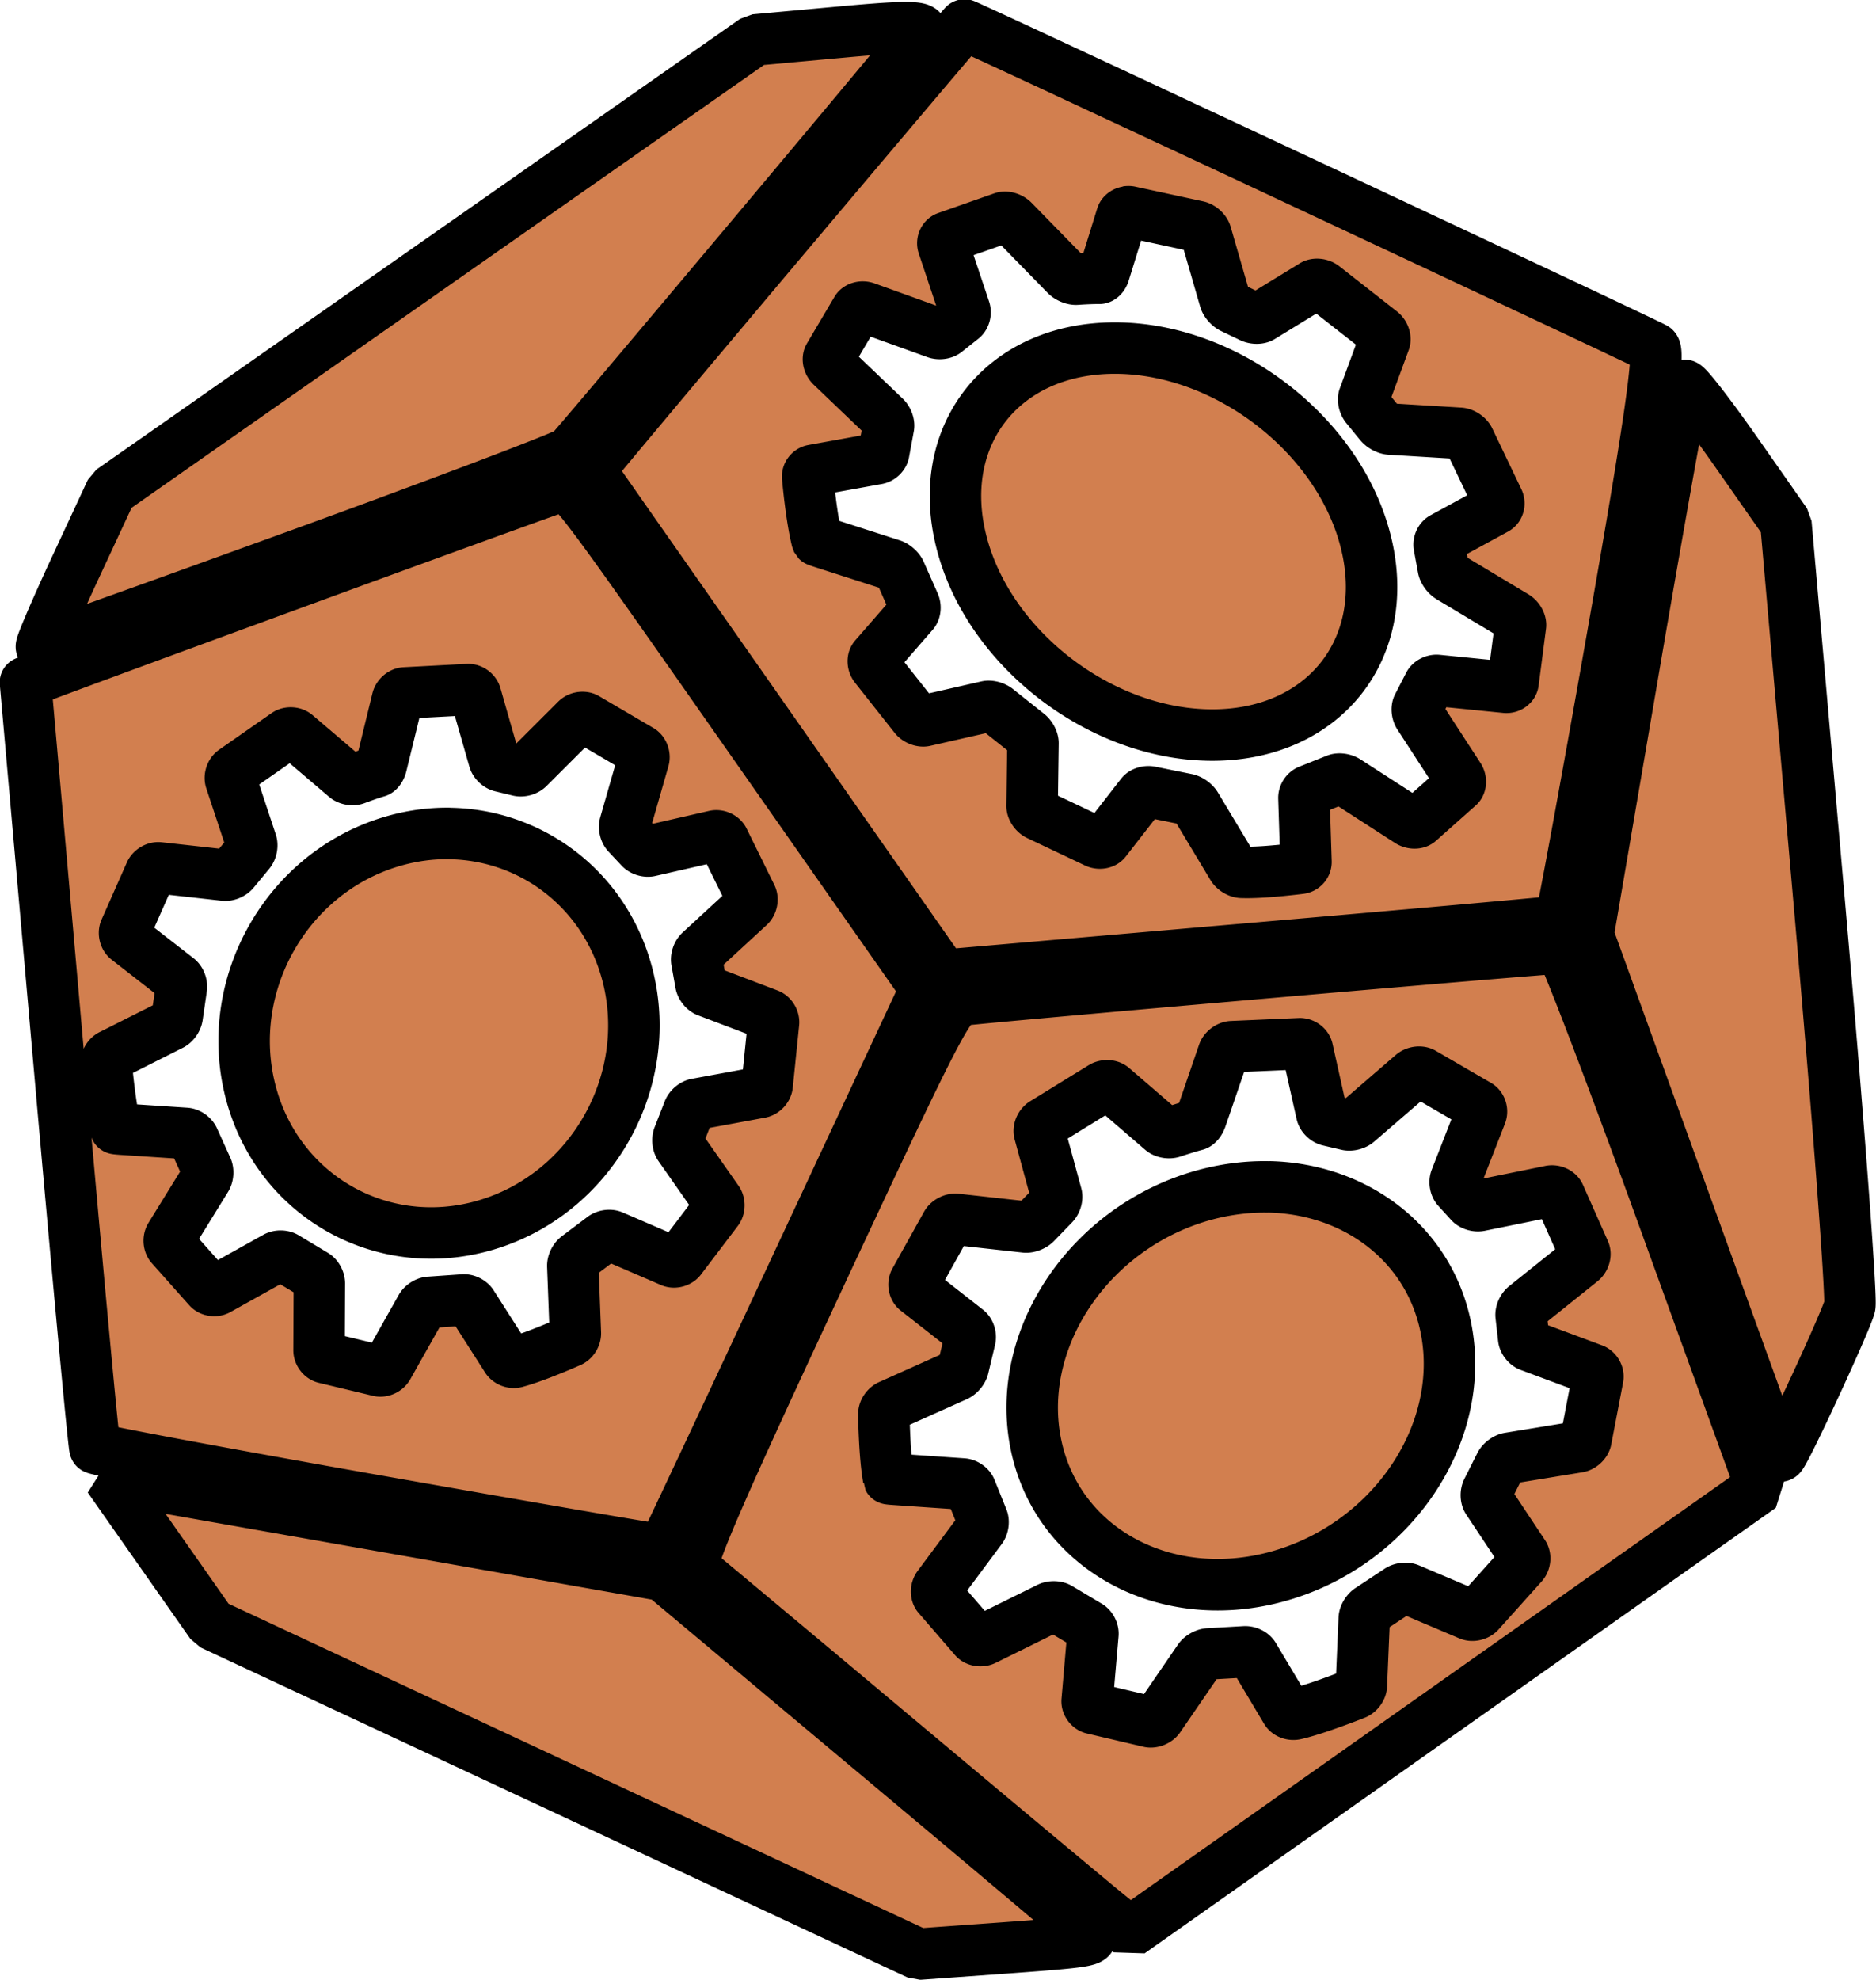 <svg xmlns="http://www.w3.org/2000/svg" xml:space="preserve" viewBox="0 0 25.736 27.153">
  <path fill="#d27f4f" stroke="#000" stroke-linejoin="bevel" stroke-miterlimit=".5" stroke-width=".706" d="M13.229.343c-.012-.003-3.892 4.598-4.925 5.841l-.215.26 2.427 3.466 2.427 3.466 4.212-.364c2.316-.2 4.227-.37 4.247-.38.019-.009.343-1.765.719-3.901.499-2.832.655-3.903.575-3.957-.084-.056-9.392-4.414-9.466-4.432zm-.764.037c-.165-.004-.456.017-.928.06l-1.182.108-4.415 3.091-4.415 3.091-.497 1.068C.755 8.386.548 8.87.569 8.873c.021.004 1.643-.577 3.606-1.29 1.963-.714 3.604-1.337 3.647-1.385.338-.378 4.748-5.631 4.813-5.734.034-.053-.005-.08-.17-.084zm2.998 2.525a.106.106 0 0 1 .035 0l.938.203c.047.013.096.058.108.102l.26.899c.013.044.06.096.106.116l.251.12c.045.023.11.024.144.003l.71-.435c.035-.021.096-.015.137.014l.798.625c.038.033.058.09.044.128l-.282.767c-.014.037.002.099.034.137l.184.225c.03.039.093.073.14.076l.956.058c.046.003.102.039.125.081l.403.842c.018.043.003.094-.033.114l-.728.397c-.036.02-.058.071-.048.115l.055.299c.007.043.048.1.091.126l.895.537c.043.026.076.081.073.123l-.102.785c-.008.04-.052.069-.099.065l-.939-.094c-.046-.005-.098.021-.115.057l-.149.289c-.02.034-.014.096.012.136l.547.842c.026.041.026.097-.002.125l-.549.488c-.032.025-.092.022-.134-.005l-.855-.552c-.042-.027-.108-.036-.145-.019l-.371.148c-.04.014-.071.06-.07.103l.028.876c.001.043-.033.082-.077.088 0 0-.444.057-.724.057-.054 0-.079-.001-.079-.001-.046-.001-.104-.036-.129-.078l-.502-.836c-.025-.041-.083-.082-.13-.089l-.489-.099c-.047-.011-.105.005-.129.036l-.492.633c-.024.031-.081.041-.127.021l-.799-.379c-.044-.023-.08-.077-.08-.119l.012-.86c.001-.042-.032-.102-.072-.132l-.415-.33c-.038-.033-.104-.052-.146-.042l-.852.194c-.042.01-.103-.013-.135-.051l-.547-.692c-.029-.04-.032-.096-.006-.126l.531-.61c.026-.03.03-.089.009-.131l-.187-.422c-.017-.043-.07-.091-.116-.106l-.939-.302c-.047-.015-.085-.029-.086-.03l-.001-.002c-.082-.325-.129-.87-.129-.87-.004-.043.028-.084.071-.092l.885-.16c.043-.008.083-.048.088-.088l.064-.346c.009-.04-.013-.101-.049-.135l-.733-.701c-.036-.035-.052-.092-.034-.128l.381-.645c.022-.032.078-.046.125-.029l.96.346c.046.017.109.009.139-.017l.224-.178c.032-.024.047-.078.033-.122l-.295-.882c-.015-.043.005-.092.043-.109l.778-.273c.041-.012.103.008.139.044l.725.742c.035.036.101.063.145.059 0 0 .165-.012.292-.012h.021c.023 0.0.052-.031.064-.069l.243-.784c.009-.029.038-.05.072-.056zm-.17 1.869c-1.532 0-2.475 1.188-2.105 2.654.369 1.466 1.911 2.654 3.443 2.654 1.532 0 2.474-1.188 2.105-2.654-.369-1.466-1.91-2.654-3.442-2.654zm7.815.513c-.022.024-.328 1.729-.681 3.789l-.641 3.746 1.238 3.42c.681 1.881 1.266 3.496 1.3 3.588.034.092.08.155.102.139.063-.044.893-1.835.95-2.052.028-.106-.157-2.567-.412-5.468l-.464-5.274-.676-.966c-.372-.531-.695-.947-.717-.923zM7.714 6.665c-.009.001-.018.004-.027.007C7.385 6.766.347 9.344.349 9.359c.001.009.21 2.365.463 5.237.253 2.872.474 5.242.491 5.267.018.025 1.773.353 3.9.728s3.877.676 3.888.669c.011-.007.827-1.742 1.813-3.856l1.794-3.842-2.43-3.47C8.028 6.893 7.851 6.645 7.714 6.665zM6.424 9.458c.044 0.0.09.035.102.078l.252.881c.012.043.057.085.1.094l.236.057c.042.011.102-.005.134-.037l.659-.658c.032-.032.09-.042.129-.023l.752.441c.036.024.055.079.042.123l-.256.892c-.012.044.002.104.033.135l.175.187c.029.033.088.052.131.042l.893-.204c.043-.01.097.013.118.051l.384.78c.017.041.004.099-.029.13l-.676.623c-.033.031-.053.091-.043.135l.054.301c.007.044.045.093.086.109l.842.32c.041.015.072.065.07.11l-.088.861c-.007.045-.049.088-.092.096l-.879.162c-.043.008-.091.05-.106.092l-.136.348c-.018.042-.012.105.013.141l.519.741c.025.036.025.096-.001.133l-.508.67c-.029.035-.086.049-.126.032l-.804-.347c-.04-.017-.101-.008-.136.021l-.345.26c-.037.026-.066.083-.065.128l.035.921c.002.045-.03.097-.071.115 0 0-.414.184-.676.262-.05.015-.073.021-.073.021-.043.011-.097-.01-.121-.047l-.477-.747c-.024-.037-.079-.063-.122-.058l-.457.032c-.044.001-.098.034-.12.074l-.455.808c-.022.04-.076.066-.119.058l-.75-.18c-.042-.012-.076-.059-.075-.104l.004-.916c0-.045-.031-.099-.069-.119l-.391-.235c-.036-.024-.098-.026-.137-.004l-.795.443c-.039.022-.096.014-.127-.017l-.518-.582c-.027-.034-.03-.094-.006-.132l.49-.794c.024-.039.028-.103.008-.142l-.179-.395c-.017-.041-.066-.077-.11-.08l-.881-.058c-.044-.003-.08-.007-.08-.009l-.001-.002c-.08-.322-.128-.886-.128-.886-.004-.045.026-.098.066-.118l.826-.416c.04-.02.077-.073.082-.118l.056-.385c.008-.045-.013-.103-.047-.13l-.692-.539c-.034-.027-.049-.083-.033-.126l.35-.79c.021-.041.073-.07.116-.065l.9.1c.043.005.102-.021.13-.057l.208-.252c.03-.034.043-.096.029-.139l-.283-.853c-.014-.042.003-.099.039-.127l.725-.506c.038-.024.097-.02.13.008l.685.584c.033.028.094.039.136.023 0 0 .154-.059.274-.095l.02-.006c.022-.006.048-.047.058-.091l.22-.9c.011-.044.055-.084.099-.088zm-.252 1.973c-.263-.004-.532.032-.8.112-1.432.426-2.301 1.948-1.942 3.4.359 1.452 1.81 2.283 3.242 1.857 1.432-.426 2.302-1.949 1.943-3.4-.292-1.179-1.305-1.949-2.442-1.968zm15.233 1.573c-.075-.011-7.778.657-8.205.712-.022.003-.045.011-.07.029-.176.129-.491.778-1.921 3.843-1.378 2.954-1.771 3.865-1.693 3.926.056.043 1.279 1.065 2.717 2.27 1.438 1.205 2.761 2.31 2.94 2.455l.326.264 4.329-3.055 4.33-3.056-1.336-3.688c-.735-2.028-1.373-3.693-1.416-3.7zm-3.571 1.311c.047.001.093.036.102.079l.196.878c.01.043.054.085.098.095l.247.058c.044.012.11-.004.146-.036l.755-.652c.037-.032.099-.041.139-.021l.764.444c.036.024.053.079.036.122l-.346.887c-.017.043-.006.104.024.135l.171.188c.028.033.089.052.136.042l.968-.197c.047-.009.101.014.121.052l.346.78c.015.041-.004.098-.042.129l-.77.617c-.038.03-.064.09-.057.134l.034.301c.003.044.041.093.083.109l.87.324c.042.016.071.065.065.11l-.164.857c-.011.044-.059.087-.105.095l-.949.155c-.047.008-.101.049-.121.091l-.174.346c-.023.041-.022.105.002.141l.492.741c.024.036.018.096-.012.133l-.596.664c-.034.034-.095.048-.136.03l-.828-.351c-.041-.017-.107-.009-.146.02l-.389.257c-.042.025-.077.083-.079.128l-.039.918c-.002.045-.04.096-.085.114 0 0-.456.181-.741.257-.055.015-.08.02-.08.02-.047.011-.103-.009-.125-.046l-.446-.748c-.022-.037-.079-.063-.126-.059l-.489.028c-.047.001-.107.034-.134.073l-.55.802c-.027.039-.086.064-.131.056l-.783-.184c-.043-.013-.076-.06-.072-.104l.079-.912c.004-.045-.025-.099-.064-.119l-.397-.237c-.037-.024-.102-.026-.145-.005l-.882.436c-.043.021-.104.014-.134-.017l-.504-.583c-.026-.034-.024-.093.004-.132l.586-.788c.029-.038.038-.102.02-.141l-.159-.395c-.014-.041-.064-.077-.11-.08l-.933-.064c-.046-.003-.084-.007-.085-.009v-.002c-.059-.321-.065-.884-.065-.884-0-.045.035-.097.08-.117l.913-.409c.044-.02.088-.073.097-.117l.091-.383c.012-.044-.005-.102-.04-.129l-.692-.542c-.034-.027-.045-.083-.024-.126l.437-.784c.025-.04.083-.069.129-.064l.949.105c.046.005.11-.02.143-.055l.242-.25c.035-.034.054-.095.042-.137l-.232-.852c-.011-.042.012-.099.052-.127l.812-.5c.043-.023.105-.02.137.009l.681.587c.033.028.097.039.143.023 0 0 .169-.057.299-.092l.022-.006c.024-.006.055-.047.07-.09l.307-.895c.015-.044.066-.083.113-.088zm-.429 1.964c-.279-.006-.568.028-.86.105-1.558.415-2.608 1.926-2.344 3.374.264 1.448 1.741 2.286 3.299 1.871 1.558-.415 2.608-1.926 2.344-3.374-.214-1.177-1.23-1.951-2.439-1.977zM1.493 20.268l.704 1.004.704 1.004 4.849 2.263 4.849 2.263 1.143-.082c1.16-.084 1.27-.101 1.209-.188-.019-.027-1.344-1.145-2.946-2.486L9.095 21.608l-3.801-.67z" paint-order="stroke fill markers"/>
</svg>
